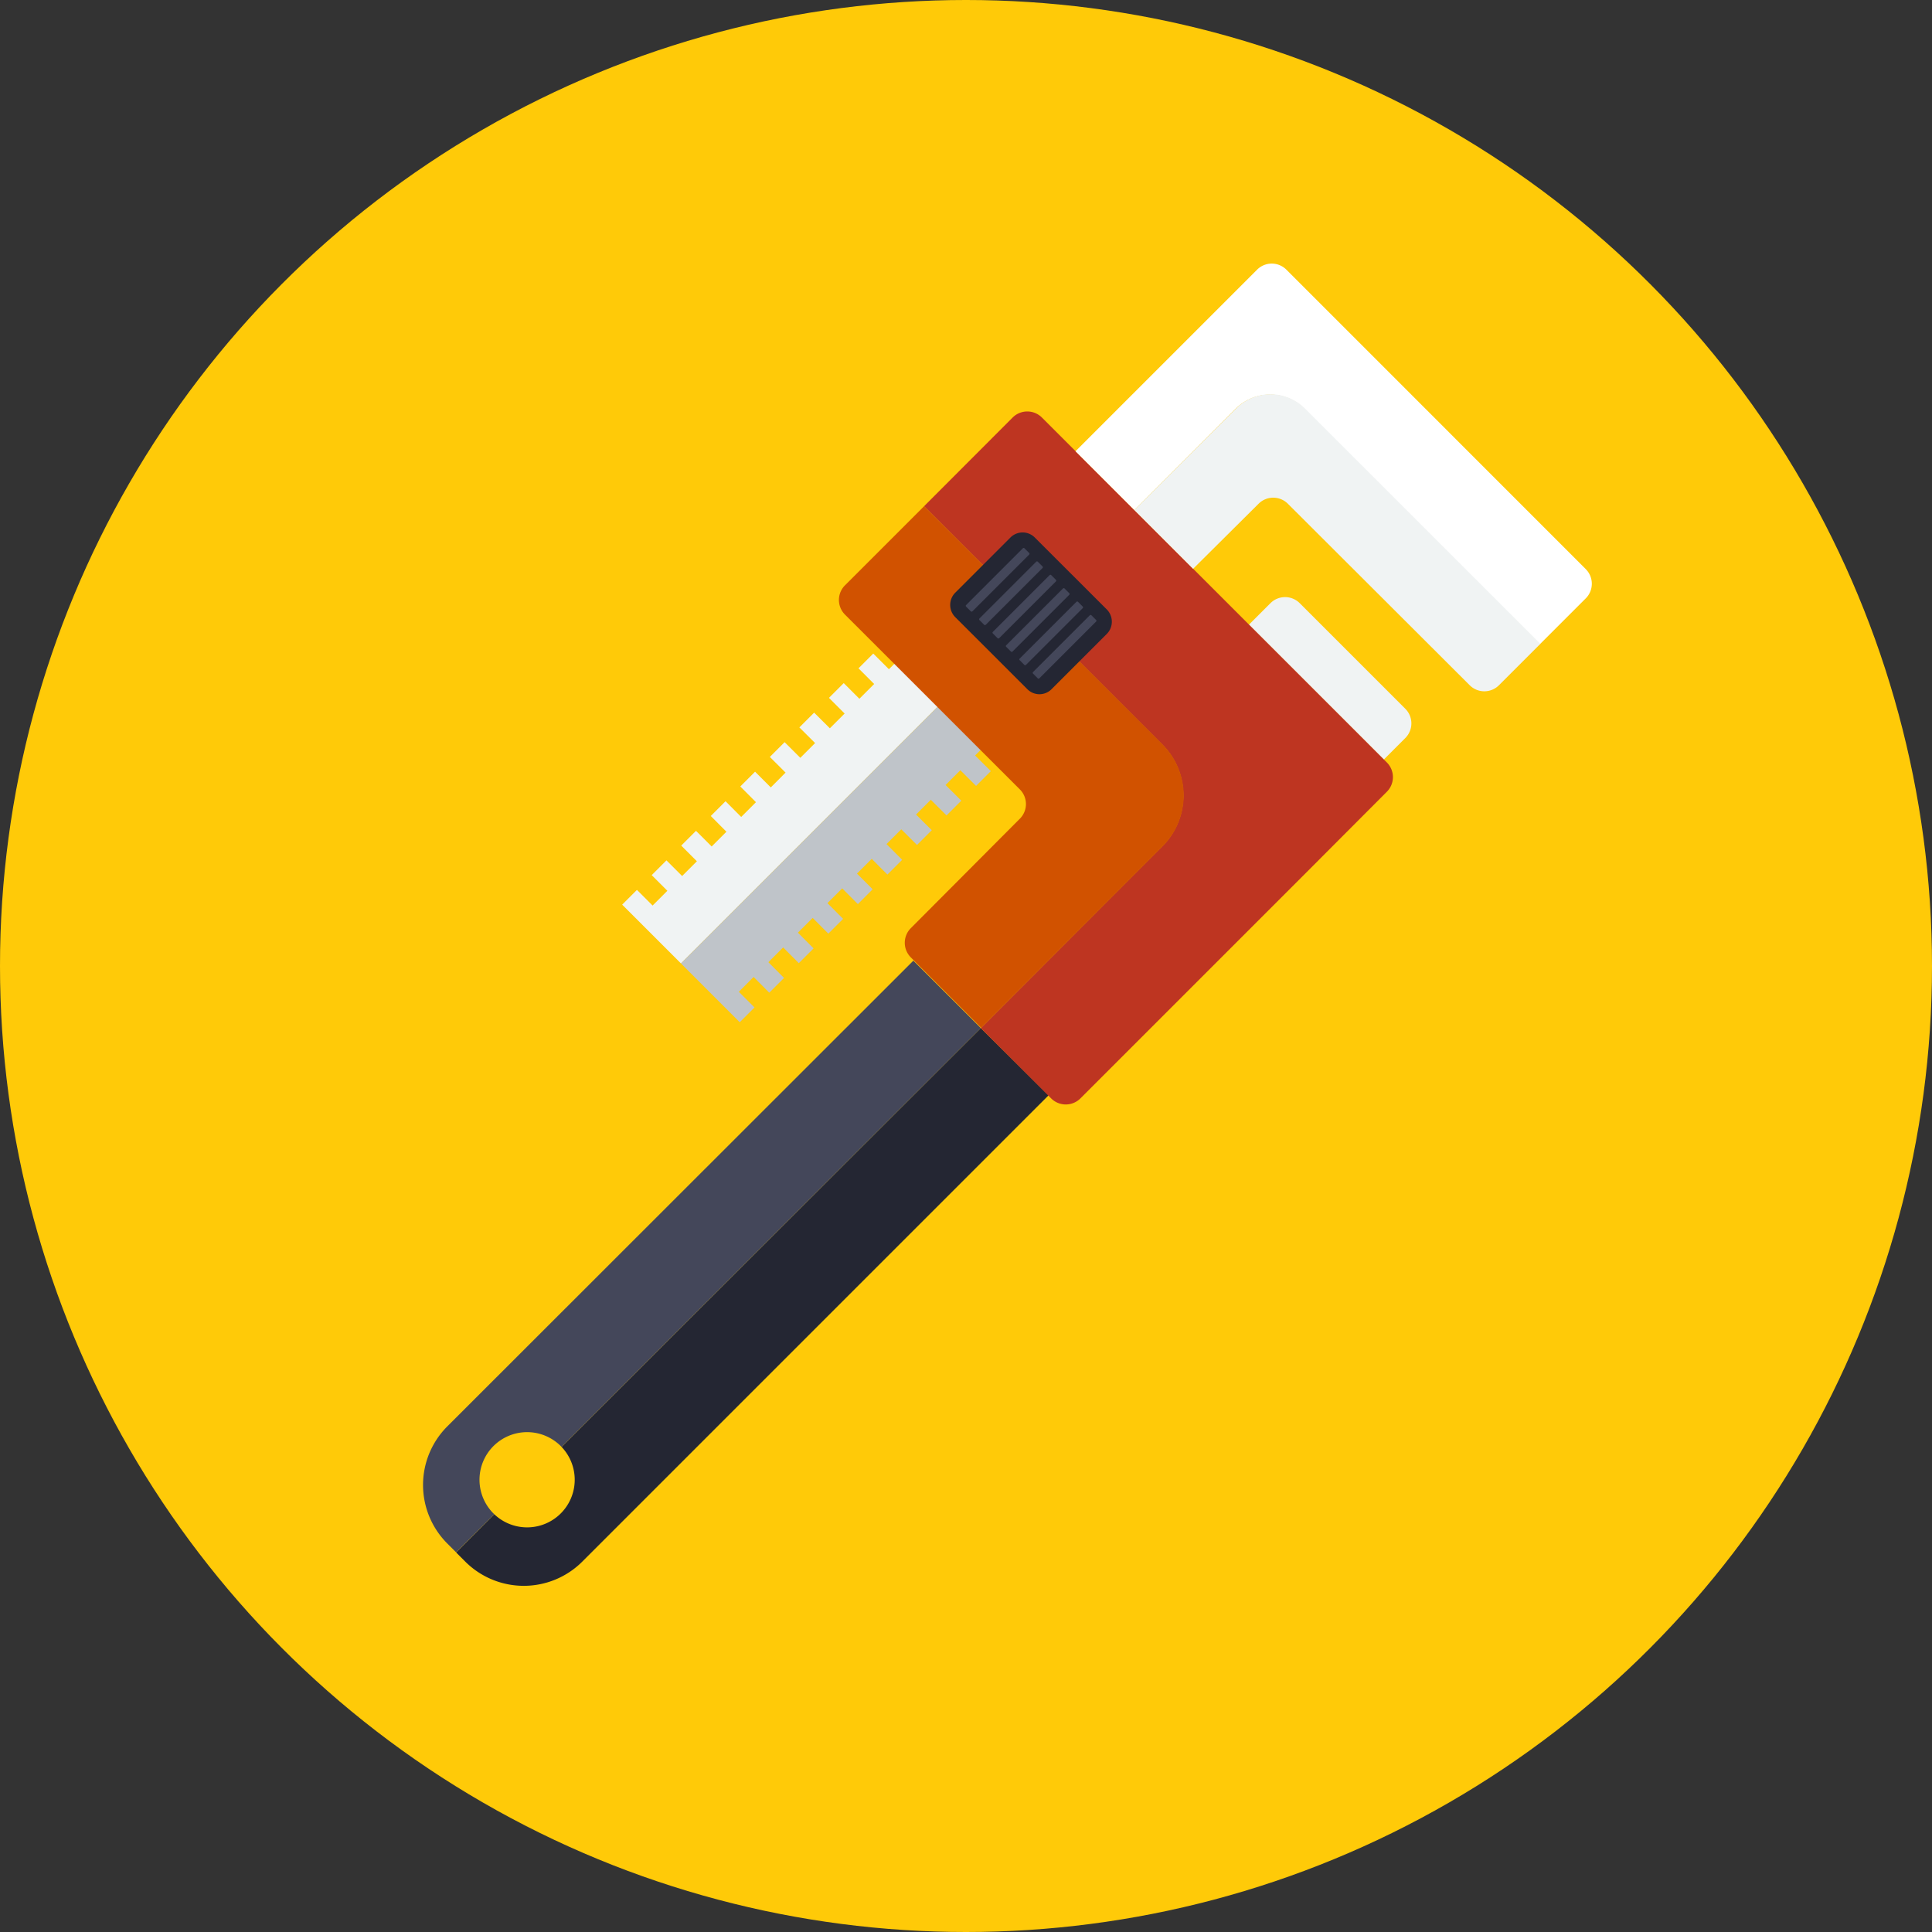 <svg xmlns="http://www.w3.org/2000/svg" viewBox="0 0 280 280"><rect x="0" y="0" width="280" height="280" fill="#333333" stroke="none"/><defs><style>.cls-1{fill:#ffca08;}.cls-2{fill:#f0f3f3;}.cls-3{fill:#bfc4c9;}.cls-4{fill:#242633;}.cls-5{fill:#44475a;}.cls-6{fill:#be3521;}.cls-7{fill:#d15200;}.cls-8{fill:#fff;}</style></defs><title>wrench</title><g id="Layer_2" data-name="Layer 2"><g id="circles"><circle class="cls-1" cx="140" cy="140" r="140"/></g><g id="icons"><path class="cls-2" d="M200.55,110.08,181,90.54l3.13-3.13a3,3,0,0,1,4.23,0l15.31,15.31a3,3,0,0,1,0,4.24Z"/><polygon class="cls-2" points="128.83 96.99 126.56 94.72 124.42 96.86 126.69 99.13 124.55 101.27 122.28 99 120.14 101.14 122.41 103.41 120.27 105.55 117.99 103.28 115.85 105.42 118.13 107.69 115.99 109.83 113.71 107.56 111.57 109.7 113.85 111.97 111.71 114.12 109.43 111.84 107.29 113.98 109.56 116.26 107.42 118.4 105.15 116.12 103.01 118.26 105.28 120.54 103.14 122.68 100.87 120.41 98.73 122.55 101 124.82 98.86 126.96 96.59 124.69 94.45 126.83 96.72 129.1 94.58 131.24 92.31 128.97 90.17 131.11 98.69 139.63 136.71 101.61 130.46 95.36 128.83 96.99"/><polygon class="cls-3" points="141.46 113.9 143.6 111.76 141.32 109.49 142.95 107.86 136.71 101.61 98.69 139.63 107.21 148.15 109.35 146.01 107.08 143.74 109.22 141.59 111.49 143.87 113.63 141.73 111.36 139.45 113.5 137.31 115.77 139.59 117.91 137.45 115.64 135.17 117.78 133.03 120.05 135.31 122.19 133.17 119.92 130.89 122.06 128.75 124.33 131.03 126.47 128.88 124.2 126.61 126.34 124.47 128.61 126.75 130.75 124.61 128.48 122.33 130.62 120.19 132.9 122.46 135.04 120.32 132.76 118.05 134.9 115.91 137.18 118.18 139.32 116.04 137.04 113.77 139.18 111.63 141.46 113.9"/><path class="cls-4" d="M142.15,149,81.39,209.7a6.9,6.9,0,0,1-9.75,9.76L66.11,225l1.3,1.3a12,12,0,0,0,17,0l67.56-67.56Z"/><path class="cls-5" d="M71.64,219.46a6.9,6.9,0,1,1,9.75-9.76h0L142.15,149l-9.78-9.77L64.81,206.74a12,12,0,0,0,0,16.94l1.3,1.3,5.53-5.52Z"/><path class="cls-6" d="M201,114.74a3,3,0,0,0,0-4.23l-50-50a3,3,0,0,0-4.24,0L133.92,73.37l34.53,34.54a10.43,10.43,0,0,1,0,14.74L142.15,149l10.19,10.19a3,3,0,0,0,4.24,0l18-18,14.77-14.77Z"/><path class="cls-7" d="M133.92,73.37,122.46,84.83a3,3,0,0,0,0,4.24l25.35,25.34a3,3,0,0,1,0,4.24L132,134.52a3,3,0,0,0,0,4.23l10.2,10.2,26.3-26.3a10.42,10.42,0,0,0,0-14.74Z"/><path class="cls-4" d="M152.41,99.87a2.47,2.47,0,0,1-3.53,0L138.44,89.44a2.51,2.51,0,0,1,0-3.54l8-8a2.49,2.49,0,0,1,3.53,0l10.44,10.43a2.52,2.52,0,0,1,0,3.54Z"/><rect class="cls-5" x="142.48" y="87.27" width="11.96" height="1.29" rx="0.15" transform="translate(-18.68 130.73) rotate(-45)"/><rect class="cls-5" x="144.42" y="89.21" width="11.96" height="1.29" rx="0.15" transform="translate(-19.49 132.67) rotate(-45)"/><rect class="cls-5" x="140.54" y="85.33" width="11.96" height="1.29" rx="0.15" transform="translate(-17.88 128.79) rotate(-45)"/><rect class="cls-5" x="138.6" y="83.39" width="11.96" height="1.29" rx="0.15" transform="translate(-17.07 126.84) rotate(-45)"/><rect class="cls-5" x="146.37" y="91.15" width="11.96" height="1.29" rx="0.15" transform="translate(-20.29 134.61) rotate(-45)"/><rect class="cls-5" x="148.31" y="93.1" width="11.96" height="1.29" rx="0.15" transform="translate(-21.1 136.55) rotate(-45)"/><path class="cls-8" d="M223.18,93.36l6.64-6.64a3,3,0,0,0,0-4.24L201.35,54,186.43,39.08a3,3,0,0,0-4.24,0L167.48,53.79,155.87,65.4l8.52,8.52,14.67-14.66a7.07,7.07,0,0,1,10,0Z"/><path class="cls-2" d="M182.41,73a3,3,0,0,1,4.23,0L213,99.31a3,3,0,0,0,4.24,0l6-6-34.11-34.1a7.07,7.07,0,0,0-10,0L164.39,73.92l8.52,8.52Z"/></g></g></svg>